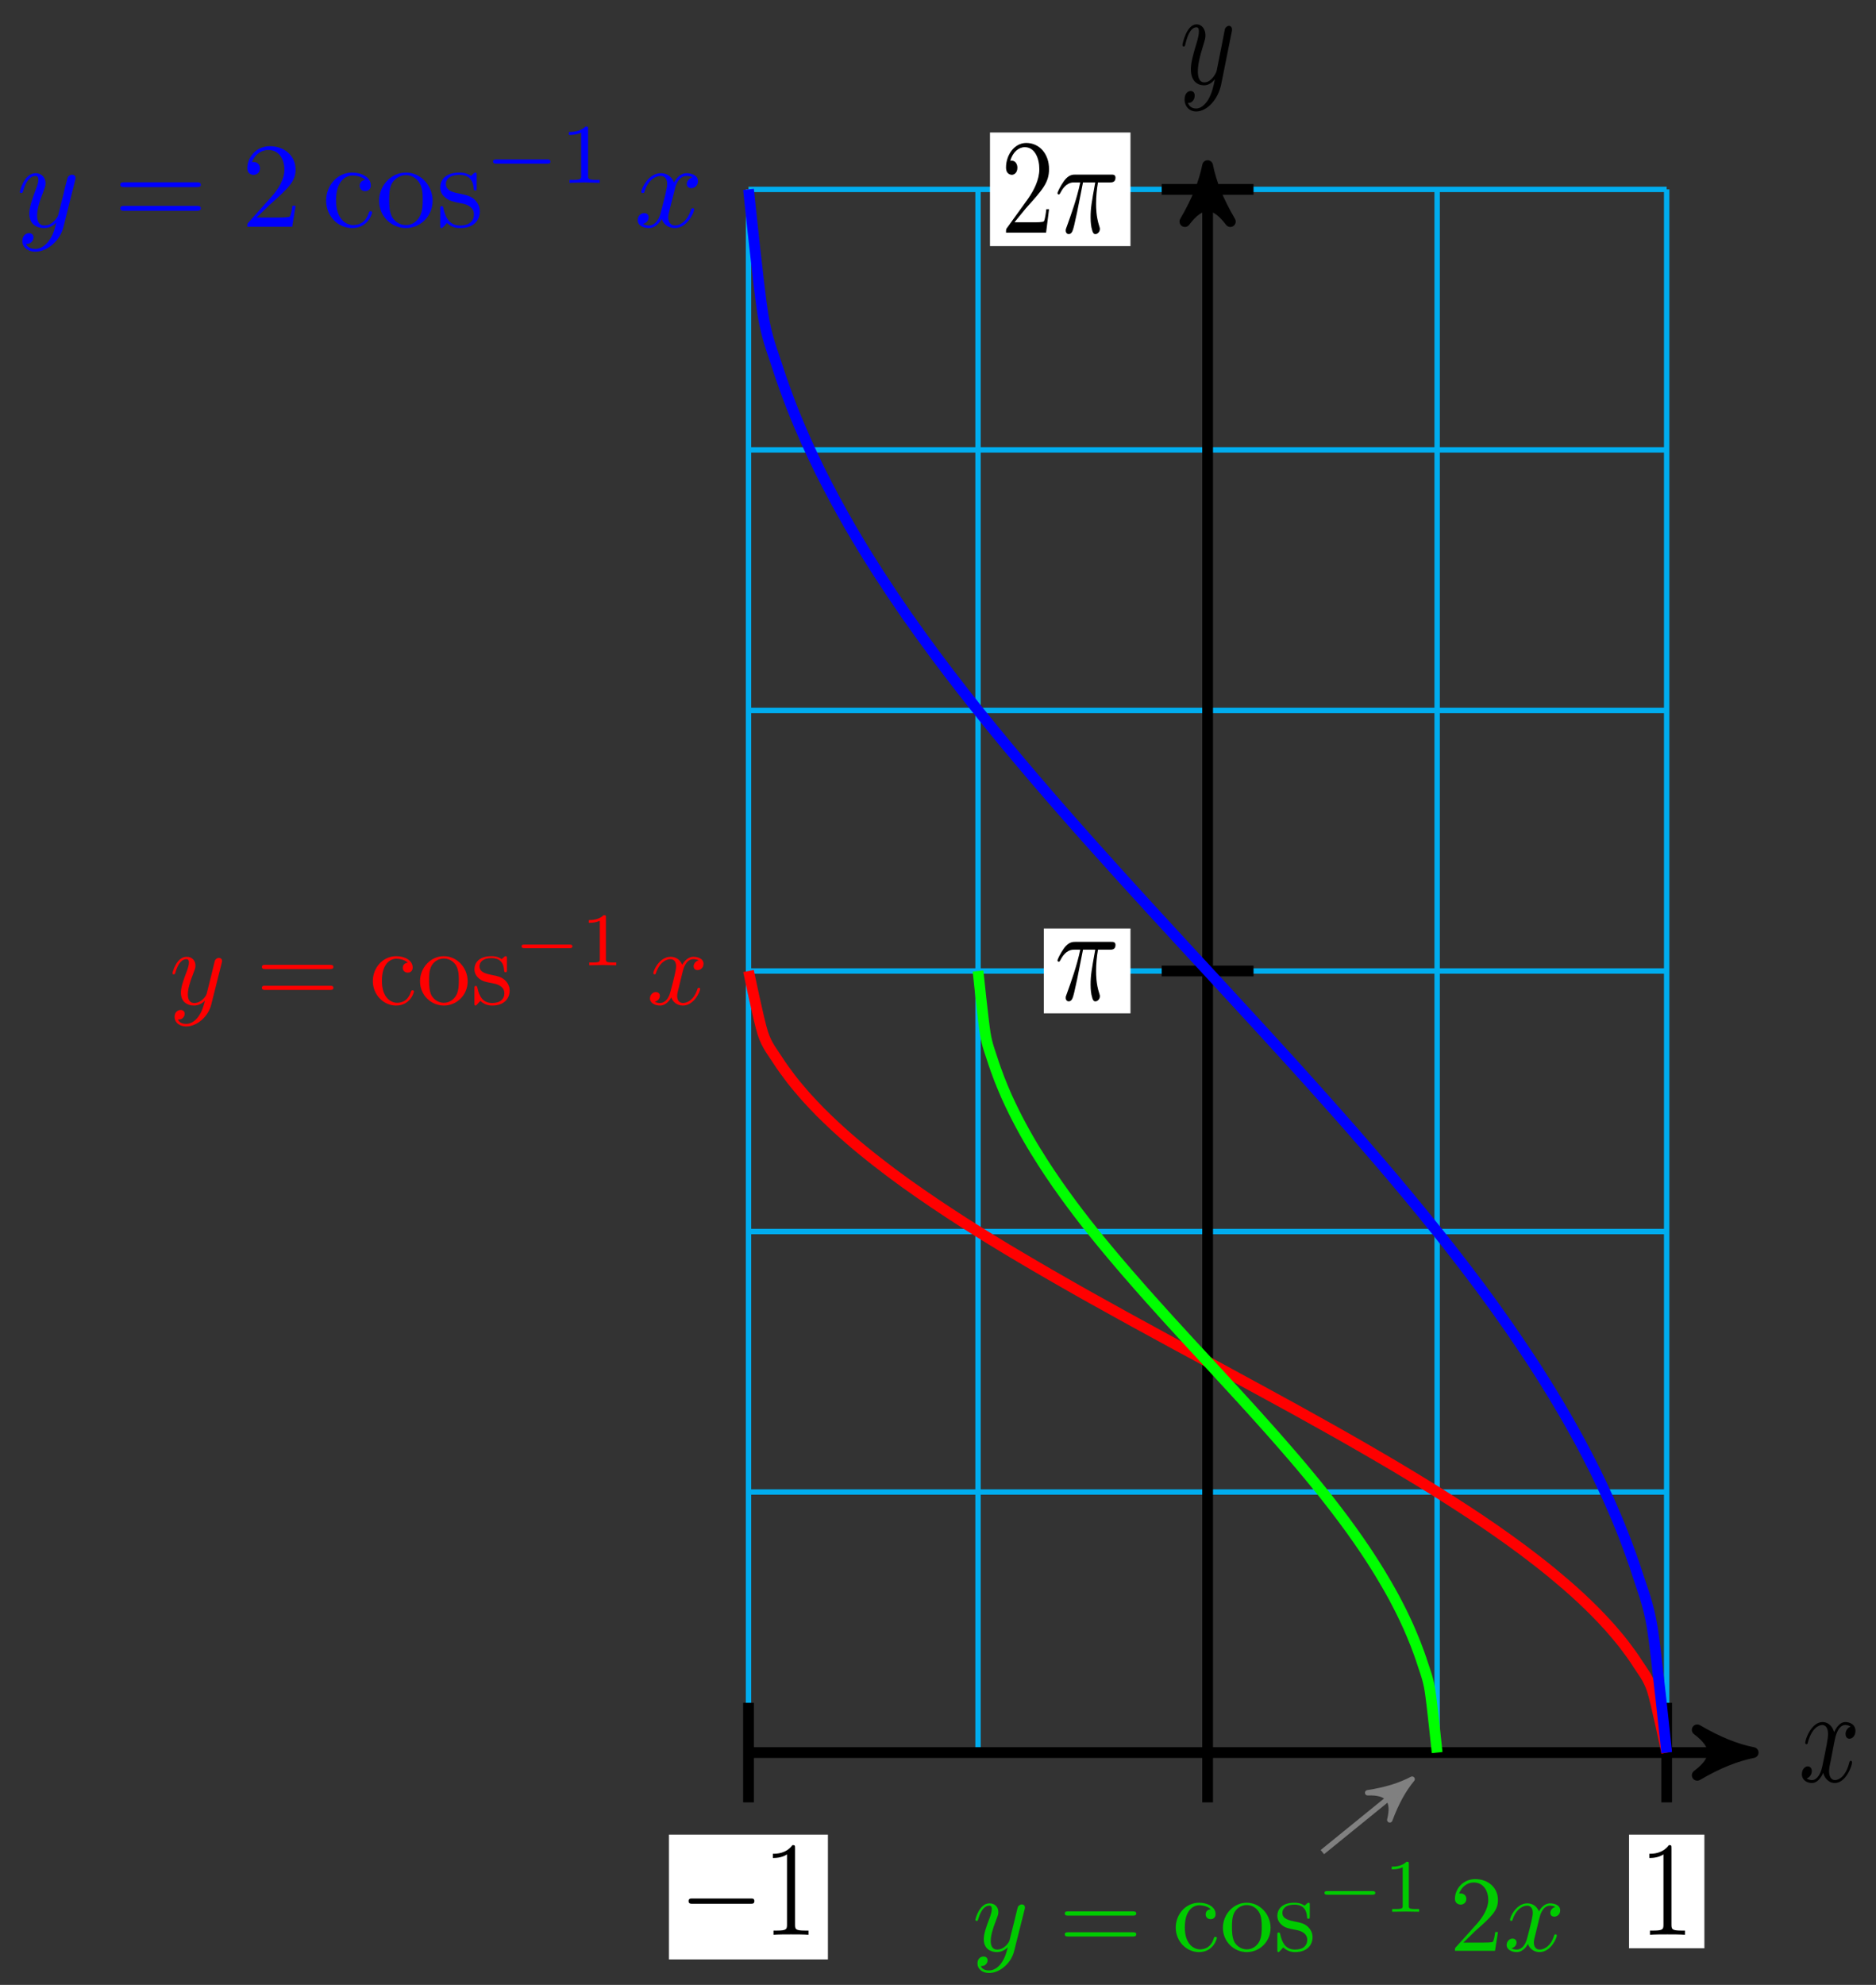 <?xml version="1.0" encoding="UTF-8"?>
<svg xmlns="http://www.w3.org/2000/svg" xmlns:xlink="http://www.w3.org/1999/xlink" width="139pt" height="147pt" viewBox="0 0 139 147" version="1.1">
<rect x="0" y="0" width="139" height="147" fill="#333333" stroke="none"/>
<defs>
<g>
<symbol overflow="visible" id="glyph0-0">
<path style="stroke:none;" d=""/>
</symbol>
<symbol overflow="visible" id="glyph0-1">
<path style="stroke:none;" d="M 3.875 -3.797 C 3.906 -3.938 3.906 -3.953 3.906 -4.031 C 3.906 -4.203 3.797 -4.297 3.672 -4.297 C 3.594 -4.297 3.469 -4.234 3.391 -4.094 C 3.375 -4.031 3.312 -3.734 3.281 -3.547 C 3.234 -3.297 3.172 -3.016 3.125 -2.75 L 2.766 -0.953 C 2.734 -0.812 2.391 -0.109 1.859 -0.109 C 1.453 -0.109 1.375 -0.547 1.375 -0.922 C 1.375 -1.375 1.5 -2 1.781 -2.875 C 1.906 -3.281 1.938 -3.391 1.938 -3.594 C 1.938 -4.031 1.688 -4.406 1.281 -4.406 C 0.531 -4.406 0.234 -2.953 0.234 -2.875 C 0.234 -2.766 0.312 -2.766 0.328 -2.766 C 0.406 -2.766 0.422 -2.797 0.453 -2.953 C 0.672 -3.891 0.984 -4.188 1.266 -4.188 C 1.328 -4.188 1.453 -4.188 1.453 -3.875 C 1.453 -3.625 1.375 -3.359 1.328 -3.172 C 1 -2.109 0.859 -1.547 0.859 -1.078 C 0.859 -0.188 1.359 0.109 1.828 0.109 C 2.141 0.109 2.422 -0.062 2.641 -0.344 C 2.531 0.172 2.438 0.672 2.125 1.203 C 1.906 1.531 1.609 1.828 1.25 1.828 C 1.125 1.828 0.766 1.797 0.641 1.406 C 0.766 1.406 0.875 1.406 0.984 1.281 C 1.062 1.203 1.141 1.062 1.141 0.875 C 1.141 0.562 0.922 0.531 0.844 0.531 C 0.656 0.531 0.391 0.688 0.391 1.172 C 0.391 1.672 0.75 2.047 1.25 2.047 C 2.062 2.047 2.891 1.141 3.109 0.016 Z M 3.875 -3.797 "/>
</symbol>
<symbol overflow="visible" id="glyph0-2">
<path style="stroke:none;" d="M 2.656 -3.016 C 2.703 -3.266 2.891 -4.188 3.453 -4.188 C 3.484 -4.188 3.688 -4.188 3.844 -4.062 C 3.625 -4 3.469 -3.766 3.469 -3.516 C 3.469 -3.359 3.547 -3.172 3.766 -3.172 C 3.938 -3.172 4.203 -3.344 4.203 -3.75 C 4.203 -4.266 3.734 -4.406 3.453 -4.406 C 3 -4.406 2.719 -3.875 2.625 -3.656 C 2.422 -4.312 1.984 -4.406 1.766 -4.406 C 0.938 -4.406 0.484 -3.125 0.484 -2.875 C 0.484 -2.766 0.562 -2.766 0.578 -2.766 C 0.641 -2.766 0.656 -2.797 0.672 -2.875 C 0.953 -3.938 1.469 -4.188 1.75 -4.188 C 1.891 -4.188 2.172 -4.094 2.172 -3.516 C 2.172 -3.203 2.047 -2.547 1.75 -1.141 C 1.625 -0.531 1.344 -0.109 0.984 -0.109 C 0.938 -0.109 0.75 -0.109 0.594 -0.234 C 0.781 -0.297 0.969 -0.5 0.969 -0.781 C 0.969 -1.047 0.781 -1.125 0.672 -1.125 C 0.438 -1.125 0.234 -0.875 0.234 -0.547 C 0.234 -0.094 0.625 0.109 0.984 0.109 C 1.5 0.109 1.797 -0.594 1.812 -0.641 C 1.906 -0.281 2.203 0.109 2.672 0.109 C 3.5 0.109 3.953 -1.172 3.953 -1.422 C 3.953 -1.531 3.875 -1.531 3.859 -1.531 C 3.781 -1.531 3.766 -1.484 3.75 -1.422 C 3.484 -0.344 2.953 -0.109 2.688 -0.109 C 2.375 -0.109 2.25 -0.422 2.25 -0.766 C 2.25 -0.984 2.297 -1.203 2.391 -1.641 Z M 2.656 -3.016 "/>
</symbol>
<symbol overflow="visible" id="glyph0-3">
<path style="stroke:none;" d="M 2.109 -3.719 L 3.016 -3.719 C 2.75 -2.25 2.672 -1.812 2.672 -1.141 C 2.672 -1 2.672 -0.734 2.734 -0.391 C 2.828 0.047 2.906 0.109 3.031 0.109 C 3.188 0.109 3.359 -0.062 3.359 -0.266 C 3.359 -0.328 3.359 -0.344 3.312 -0.484 C 3.078 -1.203 3.078 -1.859 3.078 -2.141 C 3.078 -2.656 3.125 -3.203 3.219 -3.719 L 4.125 -3.719 C 4.234 -3.719 4.516 -3.719 4.516 -4.062 C 4.516 -4.297 4.344 -4.297 4.203 -4.297 L 1.531 -4.297 C 1.359 -4.297 1.047 -4.297 0.703 -3.828 C 0.422 -3.438 0.219 -2.984 0.219 -2.938 C 0.219 -2.922 0.219 -2.828 0.312 -2.828 C 0.375 -2.828 0.391 -2.875 0.438 -2.953 C 0.828 -3.719 1.297 -3.719 1.453 -3.719 L 1.906 -3.719 C 1.656 -2.516 1.219 -1.312 0.891 -0.406 C 0.828 -0.25 0.828 -0.234 0.828 -0.156 C 0.828 0.031 0.953 0.109 1.047 0.109 C 1.297 0.109 1.359 -0.172 1.453 -0.531 C 1.562 -1 1.562 -1.016 1.672 -1.516 Z M 2.109 -3.719 "/>
</symbol>
<symbol overflow="visible" id="glyph1-0">
<path style="stroke:none;" d=""/>
</symbol>
<symbol overflow="visible" id="glyph1-1">
<path style="stroke:none;" d="M 5.25 -2.297 C 5.391 -2.297 5.531 -2.297 5.531 -2.5 C 5.531 -2.688 5.391 -2.688 5.25 -2.688 L 0.938 -2.688 C 0.812 -2.688 0.656 -2.688 0.656 -2.5 C 0.656 -2.297 0.812 -2.297 0.938 -2.297 Z M 5.25 -2.297 "/>
</symbol>
<symbol overflow="visible" id="glyph2-0">
<path style="stroke:none;" d=""/>
</symbol>
<symbol overflow="visible" id="glyph2-1">
<path style="stroke:none;" d="M 2.344 -6.375 C 2.344 -6.625 2.344 -6.641 2.156 -6.641 C 1.672 -6 0.969 -6 0.703 -6 L 0.703 -5.688 C 0.875 -5.688 1.344 -5.688 1.75 -5.953 L 1.75 -0.781 C 1.75 -0.422 1.734 -0.312 1.016 -0.312 L 0.75 -0.312 L 0.75 0 C 1.031 -0.031 1.734 -0.031 2.047 -0.031 C 2.359 -0.031 3.062 -0.031 3.344 0 L 3.344 -0.312 L 3.078 -0.312 C 2.359 -0.312 2.344 -0.422 2.344 -0.781 Z M 2.344 -6.375 "/>
</symbol>
<symbol overflow="visible" id="glyph2-2">
<path style="stroke:none;" d="M 1.016 -0.766 L 1.859 -1.797 C 3.094 -3.172 3.578 -3.703 3.578 -4.703 C 3.578 -5.844 2.859 -6.641 1.891 -6.641 C 0.984 -6.641 0.391 -5.719 0.391 -4.828 C 0.391 -4.281 0.797 -4.281 0.828 -4.281 C 0.953 -4.281 1.234 -4.391 1.234 -4.812 C 1.234 -5.062 1.094 -5.328 0.812 -5.328 C 0.75 -5.328 0.734 -5.328 0.703 -5.312 C 0.891 -5.969 1.328 -6.328 1.781 -6.328 C 2.516 -6.328 2.859 -5.516 2.859 -4.703 C 2.859 -3.906 2.453 -3.125 2.016 -2.5 L 0.484 -0.375 C 0.391 -0.266 0.391 -0.234 0.391 0 L 3.359 0 L 3.578 -1.734 L 3.375 -1.734 C 3.344 -1.438 3.281 -1 3.203 -0.844 C 3.141 -0.766 2.625 -0.766 2.453 -0.766 Z M 1.016 -0.766 "/>
</symbol>
<symbol overflow="visible" id="glyph3-0">
<path style="stroke:none;" d=""/>
</symbol>
<symbol overflow="visible" id="glyph3-1">
<path style="stroke:none;" d="M 3.875 -3.031 C 3.906 -3.141 3.906 -3.156 3.906 -3.219 C 3.906 -3.359 3.797 -3.438 3.672 -3.438 C 3.594 -3.438 3.469 -3.391 3.391 -3.266 C 3.375 -3.234 3.312 -2.984 3.281 -2.844 C 3.234 -2.625 3.172 -2.422 3.125 -2.203 L 2.766 -0.766 C 2.734 -0.641 2.391 -0.094 1.859 -0.094 C 1.453 -0.094 1.375 -0.438 1.375 -0.734 C 1.375 -1.094 1.5 -1.594 1.781 -2.297 C 1.906 -2.625 1.938 -2.703 1.938 -2.875 C 1.938 -3.234 1.688 -3.516 1.281 -3.516 C 0.531 -3.516 0.234 -2.359 0.234 -2.297 C 0.234 -2.219 0.312 -2.219 0.328 -2.219 C 0.406 -2.219 0.422 -2.234 0.453 -2.359 C 0.672 -3.109 0.984 -3.344 1.266 -3.344 C 1.328 -3.344 1.453 -3.344 1.453 -3.094 C 1.453 -2.891 1.375 -2.688 1.328 -2.531 C 1 -1.688 0.859 -1.234 0.859 -0.859 C 0.859 -0.156 1.359 0.094 1.828 0.094 C 2.141 0.094 2.422 -0.047 2.641 -0.266 C 2.531 0.141 2.438 0.531 2.125 0.953 C 1.906 1.234 1.609 1.453 1.25 1.453 C 1.125 1.453 0.766 1.438 0.641 1.125 C 0.766 1.125 0.875 1.125 0.984 1.031 C 1.062 0.953 1.141 0.859 1.141 0.703 C 1.141 0.453 0.922 0.422 0.844 0.422 C 0.656 0.422 0.391 0.547 0.391 0.938 C 0.391 1.344 0.75 1.641 1.25 1.641 C 2.062 1.641 2.891 0.906 3.109 0.016 Z M 3.875 -3.031 "/>
</symbol>
<symbol overflow="visible" id="glyph3-2">
<path style="stroke:none;" d="M 2.656 -2.406 C 2.703 -2.609 2.891 -3.344 3.453 -3.344 C 3.484 -3.344 3.688 -3.344 3.844 -3.25 C 3.625 -3.203 3.469 -3 3.469 -2.812 C 3.469 -2.688 3.547 -2.531 3.766 -2.531 C 3.938 -2.531 4.203 -2.672 4.203 -3 C 4.203 -3.406 3.734 -3.516 3.453 -3.516 C 3 -3.516 2.719 -3.094 2.625 -2.922 C 2.422 -3.438 1.984 -3.516 1.766 -3.516 C 0.938 -3.516 0.484 -2.5 0.484 -2.297 C 0.484 -2.219 0.562 -2.219 0.578 -2.219 C 0.641 -2.219 0.656 -2.234 0.672 -2.297 C 0.953 -3.141 1.469 -3.344 1.75 -3.344 C 1.891 -3.344 2.172 -3.281 2.172 -2.812 C 2.172 -2.562 2.047 -2.031 1.75 -0.922 C 1.625 -0.422 1.344 -0.094 0.984 -0.094 C 0.938 -0.094 0.75 -0.094 0.594 -0.188 C 0.781 -0.234 0.969 -0.391 0.969 -0.625 C 0.969 -0.844 0.781 -0.906 0.672 -0.906 C 0.438 -0.906 0.234 -0.688 0.234 -0.438 C 0.234 -0.078 0.625 0.094 0.984 0.094 C 1.5 0.094 1.797 -0.469 1.812 -0.516 C 1.906 -0.219 2.203 0.094 2.672 0.094 C 3.5 0.094 3.953 -0.938 3.953 -1.141 C 3.953 -1.219 3.875 -1.219 3.859 -1.219 C 3.781 -1.219 3.766 -1.188 3.75 -1.125 C 3.484 -0.281 2.953 -0.094 2.688 -0.094 C 2.375 -0.094 2.25 -0.344 2.25 -0.609 C 2.25 -0.781 2.297 -0.969 2.391 -1.312 Z M 2.656 -2.406 "/>
</symbol>
<symbol overflow="visible" id="glyph4-0">
<path style="stroke:none;" d=""/>
</symbol>
<symbol overflow="visible" id="glyph4-1">
<path style="stroke:none;" d="M 5.469 -2.609 C 5.594 -2.609 5.75 -2.609 5.75 -2.766 C 5.75 -2.922 5.594 -2.922 5.484 -2.922 L 0.703 -2.922 C 0.594 -2.922 0.453 -2.922 0.453 -2.766 C 0.453 -2.609 0.594 -2.609 0.719 -2.609 Z M 5.484 -1.062 C 5.594 -1.062 5.75 -1.062 5.75 -1.219 C 5.75 -1.375 5.594 -1.375 5.469 -1.375 L 0.719 -1.375 C 0.594 -1.375 0.453 -1.375 0.453 -1.219 C 0.453 -1.062 0.594 -1.062 0.703 -1.062 Z M 5.484 -1.062 "/>
</symbol>
<symbol overflow="visible" id="glyph4-2">
<path style="stroke:none;" d="M 0.938 -1.734 C 0.938 -3.031 1.578 -3.375 2.016 -3.375 C 2.078 -3.375 2.578 -3.359 2.859 -3.078 C 2.531 -3.047 2.484 -2.812 2.484 -2.703 C 2.484 -2.5 2.625 -2.344 2.859 -2.344 C 3.062 -2.344 3.219 -2.484 3.219 -2.719 C 3.219 -3.266 2.609 -3.562 2 -3.562 C 1 -3.562 0.266 -2.703 0.266 -1.719 C 0.266 -0.703 1.062 0.094 1.984 0.094 C 3.047 0.094 3.312 -0.875 3.312 -0.953 C 3.312 -1.031 3.234 -1.031 3.203 -1.031 C 3.125 -1.031 3.109 -1 3.094 -0.953 C 2.875 -0.203 2.344 -0.109 2.062 -0.109 C 1.641 -0.109 0.938 -0.453 0.938 -1.734 Z M 0.938 -1.734 "/>
</symbol>
<symbol overflow="visible" id="glyph4-3">
<path style="stroke:none;" d="M 3.75 -1.703 C 3.75 -2.719 2.953 -3.562 1.984 -3.562 C 1 -3.562 0.219 -2.703 0.219 -1.703 C 0.219 -0.672 1.047 0.094 1.984 0.094 C 2.953 0.094 3.75 -0.688 3.75 -1.703 Z M 1.984 -0.109 C 1.656 -0.109 1.297 -0.281 1.078 -0.641 C 0.891 -1 0.891 -1.484 0.891 -1.766 C 0.891 -2.078 0.891 -2.516 1.078 -2.859 C 1.297 -3.234 1.672 -3.391 1.984 -3.391 C 2.328 -3.391 2.672 -3.219 2.891 -2.875 C 3.094 -2.531 3.094 -2.078 3.094 -1.766 C 3.094 -1.484 3.094 -1.047 2.922 -0.703 C 2.734 -0.344 2.391 -0.109 1.984 -0.109 Z M 1.984 -0.109 "/>
</symbol>
<symbol overflow="visible" id="glyph4-4">
<path style="stroke:none;" d="M 1.656 -1.547 C 1.828 -1.516 2.484 -1.391 2.484 -0.812 C 2.484 -0.406 2.203 -0.094 1.578 -0.094 C 0.922 -0.094 0.625 -0.547 0.484 -1.219 C 0.453 -1.328 0.453 -1.359 0.359 -1.359 C 0.266 -1.359 0.266 -1.297 0.266 -1.156 L 0.266 -0.109 C 0.266 0.031 0.266 0.094 0.344 0.094 C 0.391 0.094 0.391 0.078 0.547 -0.078 C 0.562 -0.094 0.562 -0.109 0.703 -0.25 C 1.062 0.078 1.422 0.094 1.578 0.094 C 2.5 0.094 2.875 -0.453 2.875 -1.016 C 2.875 -1.438 2.625 -1.688 2.531 -1.781 C 2.266 -2.031 1.953 -2.094 1.625 -2.156 C 1.172 -2.25 0.641 -2.344 0.641 -2.812 C 0.641 -3.094 0.859 -3.422 1.531 -3.422 C 2.422 -3.422 2.453 -2.703 2.469 -2.453 C 2.484 -2.375 2.547 -2.375 2.562 -2.375 C 2.672 -2.375 2.672 -2.422 2.672 -2.578 L 2.672 -3.375 C 2.672 -3.516 2.672 -3.562 2.578 -3.562 C 2.547 -3.562 2.531 -3.562 2.422 -3.469 C 2.406 -3.438 2.312 -3.375 2.281 -3.344 C 1.984 -3.562 1.656 -3.562 1.531 -3.562 C 0.562 -3.562 0.266 -3.031 0.266 -2.594 C 0.266 -2.312 0.391 -2.094 0.609 -1.906 C 0.859 -1.703 1.078 -1.656 1.656 -1.547 Z M 1.656 -1.547 "/>
</symbol>
<symbol overflow="visible" id="glyph4-5">
<path style="stroke:none;" d="M 1.016 -0.609 L 1.859 -1.438 C 3.094 -2.531 3.578 -2.969 3.578 -3.766 C 3.578 -4.672 2.859 -5.312 1.891 -5.312 C 0.984 -5.312 0.391 -4.578 0.391 -3.859 C 0.391 -3.422 0.797 -3.422 0.828 -3.422 C 0.953 -3.422 1.234 -3.516 1.234 -3.844 C 1.234 -4.047 1.094 -4.25 0.812 -4.25 C 0.75 -4.25 0.734 -4.25 0.703 -4.25 C 0.891 -4.766 1.328 -5.062 1.781 -5.062 C 2.516 -5.062 2.859 -4.422 2.859 -3.766 C 2.859 -3.125 2.453 -2.5 2.016 -2 L 0.484 -0.297 C 0.391 -0.203 0.391 -0.188 0.391 0 L 3.359 0 L 3.578 -1.391 L 3.375 -1.391 C 3.344 -1.141 3.281 -0.797 3.203 -0.672 C 3.141 -0.609 2.625 -0.609 2.453 -0.609 Z M 1.016 -0.609 "/>
</symbol>
<symbol overflow="visible" id="glyph5-0">
<path style="stroke:none;" d=""/>
</symbol>
<symbol overflow="visible" id="glyph5-1">
<path style="stroke:none;" d="M 4.156 -1.266 C 4.234 -1.266 4.375 -1.266 4.375 -1.391 C 4.375 -1.531 4.25 -1.531 4.156 -1.531 L 0.828 -1.531 C 0.734 -1.531 0.609 -1.531 0.609 -1.406 C 0.609 -1.266 0.734 -1.266 0.828 -1.266 Z M 4.156 -1.266 "/>
</symbol>
<symbol overflow="visible" id="glyph6-0">
<path style="stroke:none;" d=""/>
</symbol>
<symbol overflow="visible" id="glyph6-1">
<path style="stroke:none;" d="M 1.875 -3.547 C 1.875 -3.703 1.859 -3.703 1.703 -3.703 C 1.344 -3.359 0.844 -3.344 0.609 -3.344 L 0.609 -3.141 C 0.734 -3.141 1.109 -3.141 1.422 -3.297 L 1.422 -0.453 C 1.422 -0.266 1.422 -0.203 0.859 -0.203 L 0.641 -0.203 L 0.641 0 C 0.75 0 1.438 -0.016 1.641 -0.016 C 1.812 -0.016 2.516 0 2.641 0 L 2.641 -0.203 L 2.422 -0.203 C 1.875 -0.203 1.875 -0.266 1.875 -0.453 Z M 1.875 -3.547 "/>
</symbol>
<symbol overflow="visible" id="glyph7-0">
<path style="stroke:none;" d=""/>
</symbol>
<symbol overflow="visible" id="glyph7-1">
<path style="stroke:none;" d="M 4.359 -3.422 C 4.391 -3.547 4.391 -3.562 4.391 -3.625 C 4.391 -3.781 4.266 -3.859 4.141 -3.859 C 4.047 -3.859 3.906 -3.812 3.828 -3.672 C 3.797 -3.625 3.734 -3.359 3.688 -3.188 C 3.625 -2.953 3.562 -2.719 3.516 -2.469 L 3.109 -0.859 C 3.078 -0.719 2.688 -0.094 2.094 -0.094 C 1.641 -0.094 1.547 -0.5 1.547 -0.828 C 1.547 -1.234 1.688 -1.797 2 -2.578 C 2.141 -2.953 2.172 -3.047 2.172 -3.234 C 2.172 -3.625 1.891 -3.969 1.438 -3.969 C 0.594 -3.969 0.266 -2.656 0.266 -2.578 C 0.266 -2.5 0.344 -2.5 0.375 -2.5 C 0.453 -2.5 0.469 -2.516 0.516 -2.656 C 0.75 -3.5 1.109 -3.766 1.422 -3.766 C 1.484 -3.766 1.641 -3.766 1.641 -3.484 C 1.641 -3.25 1.547 -3.016 1.484 -2.859 C 1.125 -1.906 0.969 -1.391 0.969 -0.969 C 0.969 -0.172 1.531 0.094 2.062 0.094 C 2.406 0.094 2.719 -0.047 2.969 -0.312 C 2.859 0.156 2.75 0.594 2.391 1.078 C 2.156 1.375 1.812 1.641 1.406 1.641 C 1.281 1.641 0.875 1.609 0.719 1.266 C 0.859 1.266 0.984 1.266 1.109 1.156 C 1.188 1.078 1.281 0.953 1.281 0.797 C 1.281 0.516 1.047 0.469 0.953 0.469 C 0.75 0.469 0.453 0.625 0.453 1.062 C 0.453 1.5 0.844 1.844 1.406 1.844 C 2.328 1.844 3.25 1.016 3.5 0.016 Z M 4.359 -3.422 "/>
</symbol>
<symbol overflow="visible" id="glyph7-2">
<path style="stroke:none;" d="M 3 -2.703 C 3.047 -2.938 3.25 -3.766 3.891 -3.766 C 3.922 -3.766 4.141 -3.766 4.328 -3.656 C 4.078 -3.609 3.906 -3.375 3.906 -3.172 C 3.906 -3.016 4 -2.859 4.25 -2.859 C 4.438 -2.859 4.734 -3.016 4.734 -3.375 C 4.734 -3.844 4.203 -3.969 3.891 -3.969 C 3.375 -3.969 3.062 -3.484 2.953 -3.281 C 2.719 -3.875 2.25 -3.969 1.984 -3.969 C 1.047 -3.969 0.531 -2.812 0.531 -2.578 C 0.531 -2.5 0.625 -2.5 0.641 -2.5 C 0.719 -2.5 0.75 -2.516 0.766 -2.594 C 1.062 -3.547 1.656 -3.766 1.969 -3.766 C 2.141 -3.766 2.453 -3.688 2.453 -3.172 C 2.453 -2.891 2.297 -2.281 1.969 -1.031 C 1.828 -0.469 1.5 -0.094 1.109 -0.094 C 1.062 -0.094 0.859 -0.094 0.656 -0.219 C 0.891 -0.266 1.078 -0.453 1.078 -0.703 C 1.078 -0.938 0.891 -1.016 0.75 -1.016 C 0.484 -1.016 0.266 -0.781 0.266 -0.5 C 0.266 -0.078 0.703 0.094 1.109 0.094 C 1.688 0.094 2.016 -0.531 2.047 -0.578 C 2.156 -0.25 2.469 0.094 3.016 0.094 C 3.938 0.094 4.453 -1.062 4.453 -1.281 C 4.453 -1.375 4.375 -1.375 4.344 -1.375 C 4.266 -1.375 4.25 -1.344 4.219 -1.281 C 3.922 -0.312 3.312 -0.094 3.031 -0.094 C 2.688 -0.094 2.531 -0.391 2.531 -0.688 C 2.531 -0.891 2.594 -1.078 2.688 -1.484 Z M 3 -2.703 "/>
</symbol>
<symbol overflow="visible" id="glyph8-0">
<path style="stroke:none;" d=""/>
</symbol>
<symbol overflow="visible" id="glyph8-1">
<path style="stroke:none;" d="M 6.156 -2.938 C 6.297 -2.938 6.469 -2.938 6.469 -3.109 C 6.469 -3.297 6.297 -3.297 6.172 -3.297 L 0.797 -3.297 C 0.672 -3.297 0.5 -3.297 0.5 -3.109 C 0.5 -2.938 0.672 -2.938 0.812 -2.938 Z M 6.172 -1.188 C 6.297 -1.188 6.469 -1.188 6.469 -1.375 C 6.469 -1.547 6.297 -1.547 6.156 -1.547 L 0.812 -1.547 C 0.672 -1.547 0.5 -1.547 0.5 -1.375 C 0.5 -1.188 0.672 -1.188 0.797 -1.188 Z M 6.172 -1.188 "/>
</symbol>
<symbol overflow="visible" id="glyph8-2">
<path style="stroke:none;" d="M 1.141 -0.688 L 2.094 -1.609 C 3.484 -2.859 4.031 -3.344 4.031 -4.234 C 4.031 -5.25 3.219 -5.969 2.125 -5.969 C 1.109 -5.969 0.453 -5.141 0.453 -4.344 C 0.453 -3.844 0.891 -3.844 0.922 -3.844 C 1.078 -3.844 1.391 -3.953 1.391 -4.328 C 1.391 -4.562 1.234 -4.797 0.922 -4.797 C 0.844 -4.797 0.828 -4.797 0.797 -4.781 C 1 -5.359 1.484 -5.688 2.016 -5.688 C 2.828 -5.688 3.203 -4.969 3.203 -4.234 C 3.203 -3.516 2.766 -2.812 2.266 -2.25 L 0.547 -0.328 C 0.453 -0.234 0.453 -0.219 0.453 0 L 3.781 0 L 4.031 -1.562 L 3.797 -1.562 C 3.766 -1.297 3.688 -0.891 3.609 -0.766 C 3.547 -0.688 2.953 -0.688 2.75 -0.688 Z M 1.141 -0.688 "/>
</symbol>
<symbol overflow="visible" id="glyph8-3">
<path style="stroke:none;" d="M 1.047 -1.953 C 1.047 -3.422 1.781 -3.797 2.266 -3.797 C 2.344 -3.797 2.906 -3.781 3.219 -3.469 C 2.859 -3.438 2.797 -3.172 2.797 -3.047 C 2.797 -2.812 2.953 -2.641 3.203 -2.641 C 3.438 -2.641 3.625 -2.797 3.625 -3.062 C 3.625 -3.672 2.938 -4.016 2.25 -4.016 C 1.125 -4.016 0.312 -3.047 0.312 -1.938 C 0.312 -0.797 1.188 0.094 2.234 0.094 C 3.438 0.094 3.719 -0.984 3.719 -1.062 C 3.719 -1.156 3.625 -1.156 3.609 -1.156 C 3.531 -1.156 3.5 -1.125 3.484 -1.062 C 3.234 -0.234 2.641 -0.125 2.312 -0.125 C 1.844 -0.125 1.047 -0.516 1.047 -1.953 Z M 1.047 -1.953 "/>
</symbol>
<symbol overflow="visible" id="glyph8-4">
<path style="stroke:none;" d="M 4.219 -1.922 C 4.219 -3.062 3.328 -4.016 2.25 -4.016 C 1.125 -4.016 0.25 -3.047 0.25 -1.922 C 0.25 -0.766 1.188 0.094 2.234 0.094 C 3.312 0.094 4.219 -0.781 4.219 -1.922 Z M 2.25 -0.125 C 1.859 -0.125 1.469 -0.312 1.219 -0.719 C 1 -1.125 1 -1.672 1 -1.984 C 1 -2.344 1 -2.828 1.203 -3.219 C 1.453 -3.625 1.875 -3.828 2.234 -3.828 C 2.625 -3.828 3.016 -3.625 3.25 -3.234 C 3.484 -2.859 3.484 -2.328 3.484 -1.984 C 3.484 -1.672 3.484 -1.188 3.281 -0.797 C 3.078 -0.391 2.688 -0.125 2.25 -0.125 Z M 2.25 -0.125 "/>
</symbol>
<symbol overflow="visible" id="glyph8-5">
<path style="stroke:none;" d="M 1.859 -1.734 C 2.062 -1.703 2.797 -1.562 2.797 -0.922 C 2.797 -0.453 2.484 -0.094 1.781 -0.094 C 1.031 -0.094 0.703 -0.609 0.531 -1.375 C 0.516 -1.484 0.5 -1.531 0.406 -1.531 C 0.297 -1.531 0.297 -1.469 0.297 -1.297 L 0.297 -0.109 C 0.297 0.031 0.297 0.094 0.391 0.094 C 0.438 0.094 0.453 0.094 0.625 -0.078 C 0.641 -0.094 0.641 -0.109 0.797 -0.281 C 1.188 0.094 1.594 0.094 1.781 0.094 C 2.812 0.094 3.234 -0.5 3.234 -1.141 C 3.234 -1.625 2.953 -1.891 2.859 -2 C 2.562 -2.281 2.203 -2.359 1.828 -2.438 C 1.328 -2.531 0.719 -2.641 0.719 -3.172 C 0.719 -3.484 0.953 -3.844 1.734 -3.844 C 2.719 -3.844 2.766 -3.047 2.781 -2.766 C 2.797 -2.688 2.875 -2.688 2.891 -2.688 C 3 -2.688 3 -2.719 3 -2.891 L 3 -3.797 C 3 -3.953 3 -4.016 2.906 -4.016 C 2.859 -4.016 2.844 -4.016 2.719 -3.906 C 2.703 -3.875 2.609 -3.797 2.578 -3.766 C 2.234 -4.016 1.859 -4.016 1.734 -4.016 C 0.641 -4.016 0.297 -3.422 0.297 -2.922 C 0.297 -2.594 0.438 -2.344 0.688 -2.156 C 0.969 -1.922 1.219 -1.859 1.859 -1.734 Z M 1.859 -1.734 "/>
</symbol>
<symbol overflow="visible" id="glyph9-0">
<path style="stroke:none;" d=""/>
</symbol>
<symbol overflow="visible" id="glyph9-1">
<path style="stroke:none;" d="M 4.672 -1.422 C 4.781 -1.422 4.922 -1.422 4.922 -1.562 C 4.922 -1.734 4.781 -1.734 4.672 -1.734 L 0.922 -1.734 C 0.828 -1.734 0.672 -1.734 0.672 -1.578 C 0.672 -1.422 0.828 -1.422 0.922 -1.422 Z M 4.672 -1.422 "/>
</symbol>
<symbol overflow="visible" id="glyph10-0">
<path style="stroke:none;" d=""/>
</symbol>
<symbol overflow="visible" id="glyph10-1">
<path style="stroke:none;" d="M 2.109 -4 C 2.109 -4.172 2.094 -4.172 1.922 -4.172 C 1.516 -3.781 0.938 -3.766 0.688 -3.766 L 0.688 -3.547 C 0.828 -3.547 1.25 -3.547 1.594 -3.719 L 1.594 -0.516 C 1.594 -0.312 1.594 -0.219 0.969 -0.219 L 0.734 -0.219 L 0.734 0 C 0.844 0 1.609 -0.031 1.844 -0.031 C 2.047 -0.031 2.828 0 2.969 0 L 2.969 -0.219 L 2.734 -0.219 C 2.109 -0.219 2.109 -0.312 2.109 -0.516 Z M 2.109 -4 "/>
</symbol>
</g>
</defs>
<g id="surface1">
<path style="fill:none;stroke-width:0.399;stroke-linecap:butt;stroke-linejoin:miter;stroke:rgb(0%,67.839%,93.729%);stroke-opacity:1;stroke-miterlimit:10;" d="M -34.015 0.001 L 34.014 0.001 M -34.015 19.297 L 34.014 19.297 M -34.015 38.589 L 34.014 38.589 M -34.015 57.884 L 34.014 57.884 M -34.015 77.18 L 34.014 77.18 M -34.015 96.476 L 34.014 96.476 M -34.015 115.768 L 34.014 115.768 M -34.015 0.001 L -34.015 115.768 M -17.009 0.001 L -17.009 115.768 M 0.002 0.001 L 0.002 115.768 M 17.008 0.001 L 17.008 115.768 M 34.014 0.001 L 34.014 115.768 " transform="matrix(1,0,0,-1,89.475,129.794)"/>
<path style="fill:none;stroke-width:0.797;stroke-linecap:butt;stroke-linejoin:miter;stroke:rgb(0%,0%,0%);stroke-opacity:1;stroke-miterlimit:10;" d="M 0.002 -3.686 L 0.002 116.486 " transform="matrix(1,0,0,-1,89.475,129.794)"/>
<path style="fill-rule:nonzero;fill:rgb(0%,0%,0%);fill-opacity:1;stroke-width:0.797;stroke-linecap:butt;stroke-linejoin:round;stroke:rgb(0%,0%,0%);stroke-opacity:1;stroke-miterlimit:10;" d="M 1.034 -0.002 C -0.258 0.26 -1.555 0.776 -3.11 1.682 C -1.555 0.518 -1.555 -0.517 -3.11 -1.685 C -1.555 -0.779 -0.258 -0.259 1.034 -0.002 Z M 1.034 -0.002 " transform="matrix(0,-1,-1,0,89.475,13.3)"/>
<g style="fill:rgb(0%,0%,0%);fill-opacity:1;">
  <use xlink:href="#glyph0-1" x="87.378" y="6.209"/>
</g>
<path style="fill:none;stroke-width:0.797;stroke-linecap:butt;stroke-linejoin:miter;stroke:rgb(0%,0%,0%);stroke-opacity:1;stroke-miterlimit:10;" d="M -34.015 0.001 L 39.385 0.001 " transform="matrix(1,0,0,-1,89.475,129.794)"/>
<path style="fill-rule:nonzero;fill:rgb(0%,0%,0%);fill-opacity:1;stroke-width:0.797;stroke-linecap:butt;stroke-linejoin:round;stroke:rgb(0%,0%,0%);stroke-opacity:1;stroke-miterlimit:10;" d="M 1.035 0.001 C -0.258 0.259 -1.554 0.778 -3.109 1.685 C -1.554 0.517 -1.554 -0.518 -3.109 -1.682 C -1.554 -0.776 -0.258 -0.261 1.035 0.001 Z M 1.035 0.001 " transform="matrix(1,0,0,-1,128.863,129.794)"/>
<g style="fill:rgb(0%,0%,0%);fill-opacity:1;">
  <use xlink:href="#glyph0-2" x="133.274" y="131.939"/>
</g>
<path style="fill:none;stroke-width:0.797;stroke-linecap:butt;stroke-linejoin:miter;stroke:rgb(0%,0%,0%);stroke-opacity:1;stroke-miterlimit:10;" d="M -34.015 3.684 L -34.015 -3.686 " transform="matrix(1,0,0,-1,89.475,129.794)"/>
<path style=" stroke:none;fill-rule:nonzero;fill:rgb(100%,100%,100%);fill-opacity:1;" d="M 61.344 135.871 L 49.566 135.871 L 49.566 145.113 L 61.344 145.113 Z M 61.344 135.871 "/>
<g style="fill:rgb(0%,0%,0%);fill-opacity:1;">
  <use xlink:href="#glyph1-1" x="50.363" y="143.288"/>
</g>
<g style="fill:rgb(0%,0%,0%);fill-opacity:1;">
  <use xlink:href="#glyph2-1" x="56.562" y="143.288"/>
</g>
<path style="fill:none;stroke-width:0.797;stroke-linecap:butt;stroke-linejoin:miter;stroke:rgb(0%,0%,0%);stroke-opacity:1;stroke-miterlimit:10;" d="M 34.014 3.684 L 34.014 -3.686 " transform="matrix(1,0,0,-1,89.475,129.794)"/>
<path style=" stroke:none;fill-rule:nonzero;fill:rgb(100%,100%,100%);fill-opacity:1;" d="M 126.285 135.871 L 120.703 135.871 L 120.703 144.285 L 126.285 144.285 Z M 126.285 135.871 "/>
<g style="fill:rgb(0%,0%,0%);fill-opacity:1;">
  <use xlink:href="#glyph2-1" x="121.502" y="143.288"/>
</g>
<path style="fill:none;stroke-width:0.797;stroke-linecap:butt;stroke-linejoin:miter;stroke:rgb(0%,0%,0%);stroke-opacity:1;stroke-miterlimit:10;" d="M 3.404 57.884 L -3.4 57.884 " transform="matrix(1,0,0,-1,89.475,129.794)"/>
<path style=" stroke:none;fill-rule:nonzero;fill:rgb(100%,100%,100%);fill-opacity:1;" d="M 83.762 68.766 L 77.34 68.766 L 77.34 75.047 L 83.762 75.047 Z M 83.762 68.766 "/>
<g style="fill:rgb(0%,0%,0%);fill-opacity:1;">
  <use xlink:href="#glyph0-3" x="78.135" y="74.051"/>
</g>
<path style="fill:none;stroke-width:0.797;stroke-linecap:butt;stroke-linejoin:miter;stroke:rgb(0%,0%,0%);stroke-opacity:1;stroke-miterlimit:10;" d="M 3.404 115.768 L -3.4 115.768 " transform="matrix(1,0,0,-1,89.475,129.794)"/>
<path style=" stroke:none;fill-rule:nonzero;fill:rgb(100%,100%,100%);fill-opacity:1;" d="M 83.762 9.812 L 73.352 9.812 L 73.352 18.227 L 83.762 18.227 Z M 83.762 9.812 "/>
<g style="fill:rgb(0%,0%,0%);fill-opacity:1;">
  <use xlink:href="#glyph2-2" x="74.149" y="17.228"/>
</g>
<g style="fill:rgb(0%,0%,0%);fill-opacity:1;">
  <use xlink:href="#glyph0-3" x="78.135" y="17.228"/>
</g>
<path style="fill:none;stroke-width:0.797;stroke-linecap:butt;stroke-linejoin:miter;stroke:rgb(100%,0%,0%);stroke-opacity:1;stroke-miterlimit:10;" d="M 34.014 0.001 C 34.014 0.001 33.249 3.708 32.952 4.618 C 32.659 5.528 32.186 6.075 31.889 6.548 C 31.596 7.024 31.124 7.657 30.827 8.044 C 30.534 8.426 30.057 8.977 29.765 9.313 C 29.468 9.645 28.995 10.141 28.702 10.438 C 28.405 10.739 27.933 11.192 27.64 11.465 C 27.343 11.743 26.87 12.164 26.573 12.422 C 26.28 12.676 25.808 13.074 25.511 13.317 C 25.218 13.559 24.745 13.934 24.449 14.164 C 24.156 14.395 23.679 14.754 23.386 14.977 C 23.089 15.195 22.617 15.539 22.324 15.754 C 22.027 15.965 21.554 16.297 21.261 16.504 C 20.965 16.707 20.492 17.031 20.199 17.23 C 19.902 17.426 19.43 17.742 19.133 17.934 C 18.84 18.129 18.367 18.434 18.07 18.621 C 17.777 18.812 17.305 19.109 17.008 19.297 C 16.715 19.48 16.238 19.773 15.945 19.953 C 15.649 20.133 15.176 20.422 14.883 20.597 C 14.586 20.777 14.114 21.058 13.821 21.234 C 13.524 21.41 13.051 21.687 12.754 21.859 C 12.461 22.031 11.989 22.308 11.692 22.476 C 11.399 22.648 10.926 22.918 10.63 23.086 C 10.337 23.254 9.86 23.523 9.567 23.691 C 9.27 23.855 8.798 24.121 8.505 24.285 C 8.208 24.453 7.735 24.714 7.442 24.878 C 7.145 25.043 6.673 25.304 6.38 25.468 C 6.083 25.628 5.61 25.89 5.314 26.05 C 5.021 26.214 4.548 26.472 4.251 26.632 C 3.958 26.792 3.486 27.05 3.189 27.21 C 2.896 27.374 2.419 27.628 2.126 27.788 C 1.83 27.949 1.357 28.206 1.064 28.367 C 0.767 28.527 0.295 28.781 0.002 28.941 C -0.295 29.101 -0.768 29.359 -1.065 29.519 C -1.358 29.679 -1.83 29.933 -2.127 30.093 C -2.42 30.253 -2.893 30.511 -3.19 30.671 C -3.482 30.831 -3.955 31.089 -4.252 31.253 C -4.549 31.413 -5.021 31.671 -5.314 31.831 C -5.611 31.995 -6.084 32.253 -6.377 32.417 C -6.674 32.581 -7.146 32.843 -7.439 33.007 C -7.736 33.171 -8.209 33.433 -8.505 33.597 C -8.798 33.765 -9.271 34.03 -9.568 34.194 C -9.861 34.362 -10.333 34.632 -10.63 34.8 C -10.923 34.968 -11.4 35.237 -11.693 35.409 C -11.99 35.577 -12.462 35.85 -12.755 36.026 C -13.052 36.198 -13.525 36.475 -13.817 36.651 C -14.114 36.827 -14.587 37.108 -14.884 37.284 C -15.177 37.464 -15.649 37.749 -15.946 37.932 C -16.239 38.112 -16.712 38.405 -17.009 38.589 C -17.302 38.776 -17.774 39.073 -18.071 39.26 C -18.368 39.452 -18.84 39.756 -19.133 39.948 C -19.43 40.143 -19.903 40.456 -20.196 40.655 C -20.493 40.854 -20.965 41.178 -21.258 41.381 C -21.555 41.584 -22.028 41.92 -22.325 42.131 C -22.617 42.342 -23.09 42.69 -23.387 42.909 C -23.68 43.131 -24.152 43.491 -24.449 43.721 C -24.742 43.948 -25.219 44.327 -25.512 44.569 C -25.809 44.811 -26.281 45.205 -26.574 45.463 C -26.871 45.721 -27.344 46.143 -27.637 46.416 C -27.933 46.694 -28.406 47.147 -28.703 47.444 C -28.996 47.744 -29.468 48.24 -29.765 48.572 C -30.058 48.904 -30.531 49.459 -30.828 49.842 C -31.121 50.225 -31.593 50.861 -31.89 51.334 C -32.187 51.81 -32.66 52.357 -32.952 53.267 C -33.249 54.174 -34.015 57.884 -34.015 57.884 " transform="matrix(1,0,0,-1,89.475,129.794)"/>
<g style="fill:rgb(100%,0%,0%);fill-opacity:1;">
  <use xlink:href="#glyph3-1" x="12.544" y="74.376"/>
</g>
<g style="fill:rgb(100%,0%,0%);fill-opacity:1;">
  <use xlink:href="#glyph4-1" x="18.952" y="74.376"/>
</g>
<g style="fill:rgb(100%,0%,0%);fill-opacity:1;">
  <use xlink:href="#glyph4-2" x="27.359" y="74.376"/>
  <use xlink:href="#glyph4-3" x="30.901" y="74.376"/>
  <use xlink:href="#glyph4-4" x="34.887" y="74.376"/>
</g>
<g style="fill:rgb(100%,0%,0%);fill-opacity:1;">
  <use xlink:href="#glyph5-1" x="38.037" y="71.484"/>
</g>
<g style="fill:rgb(100%,0%,0%);fill-opacity:1;">
  <use xlink:href="#glyph6-1" x="43.019" y="71.484"/>
</g>
<g style="fill:rgb(100%,0%,0%);fill-opacity:1;">
  <use xlink:href="#glyph3-2" x="47.923" y="74.376"/>
</g>
<path style="fill:none;stroke-width:0.797;stroke-linecap:butt;stroke-linejoin:miter;stroke:rgb(0%,100%,0%);stroke-opacity:1;stroke-miterlimit:10;" d="M -17.009 57.884 C -17.009 57.884 -16.626 54.174 -16.477 53.267 C -16.329 52.357 -16.091 51.81 -15.946 51.334 C -15.798 50.861 -15.56 50.225 -15.415 49.842 C -15.267 49.459 -15.028 48.904 -14.884 48.572 C -14.735 48.24 -14.497 47.744 -14.349 47.444 C -14.204 47.147 -13.966 46.694 -13.817 46.416 C -13.673 46.143 -13.435 45.721 -13.286 45.463 C -13.142 45.205 -12.903 44.811 -12.755 44.569 C -12.607 44.327 -12.372 43.948 -12.224 43.721 C -12.075 43.491 -11.841 43.131 -11.693 42.909 C -11.544 42.69 -11.31 42.342 -11.161 42.131 C -11.013 41.92 -10.779 41.584 -10.63 41.381 C -10.482 41.178 -10.247 40.854 -10.099 40.655 C -9.951 40.456 -9.716 40.143 -9.568 39.948 C -9.419 39.756 -9.181 39.452 -9.037 39.26 C -8.888 39.073 -8.65 38.776 -8.505 38.589 C -8.357 38.405 -8.119 38.112 -7.974 37.932 C -7.826 37.749 -7.588 37.464 -7.439 37.284 C -7.295 37.108 -7.056 36.827 -6.908 36.651 C -6.763 36.475 -6.525 36.198 -6.377 36.026 C -6.232 35.85 -5.994 35.577 -5.846 35.409 C -5.697 35.237 -5.463 34.968 -5.314 34.8 C -5.166 34.632 -4.932 34.362 -4.783 34.194 C -4.635 34.03 -4.4 33.765 -4.252 33.597 C -4.104 33.433 -3.869 33.171 -3.721 33.007 C -3.572 32.843 -3.338 32.581 -3.19 32.417 C -3.041 32.253 -2.807 31.995 -2.658 31.831 C -2.51 31.671 -2.272 31.413 -2.127 31.253 C -1.979 31.089 -1.74 30.831 -1.596 30.671 C -1.447 30.511 -1.209 30.253 -1.065 30.093 C -0.916 29.933 -0.678 29.679 -0.53 29.519 C -0.385 29.359 -0.147 29.101 0.002 28.941 C 0.146 28.781 0.384 28.527 0.533 28.367 C 0.677 28.206 0.916 27.949 1.064 27.788 C 1.209 27.628 1.447 27.374 1.595 27.21 C 1.744 27.05 1.978 26.792 2.126 26.632 C 2.275 26.472 2.509 26.214 2.658 26.05 C 2.806 25.89 3.04 25.628 3.189 25.468 C 3.337 25.304 3.572 25.043 3.72 24.878 C 3.868 24.714 4.103 24.453 4.251 24.285 C 4.4 24.121 4.638 23.855 4.782 23.691 C 4.931 23.523 5.169 23.254 5.314 23.086 C 5.462 22.918 5.7 22.648 5.845 22.476 C 5.993 22.308 6.231 22.031 6.38 21.859 C 6.524 21.687 6.763 21.41 6.911 21.234 C 7.056 21.058 7.294 20.777 7.442 20.597 C 7.587 20.422 7.825 20.133 7.974 19.953 C 8.118 19.773 8.356 19.48 8.505 19.297 C 8.653 19.109 8.888 18.812 9.036 18.621 C 9.184 18.434 9.419 18.129 9.567 17.934 C 9.716 17.742 9.95 17.426 10.098 17.23 C 10.247 17.031 10.481 16.707 10.63 16.504 C 10.778 16.297 11.012 15.965 11.161 15.754 C 11.309 15.539 11.547 15.195 11.692 14.977 C 11.84 14.754 12.079 14.395 12.223 14.164 C 12.372 13.934 12.61 13.559 12.754 13.317 C 12.903 13.074 13.141 12.676 13.286 12.422 C 13.434 12.164 13.672 11.743 13.821 11.465 C 13.965 11.192 14.203 10.739 14.352 10.438 C 14.496 10.141 14.735 9.645 14.883 9.313 C 15.028 8.977 15.266 8.426 15.414 8.044 C 15.563 7.657 15.797 7.024 15.945 6.548 C 16.094 6.075 16.328 5.528 16.477 4.618 C 16.625 3.708 17.008 0.001 17.008 0.001 " transform="matrix(1,0,0,-1,89.475,129.794)"/>
<path style="fill:none;stroke-width:0.399;stroke-linecap:butt;stroke-linejoin:miter;stroke:rgb(50%,50%,50%);stroke-opacity:1;stroke-miterlimit:10;" d="M 14.535 -2.471 L 8.505 -7.37 " transform="matrix(1,0,0,-1,89.475,129.794)"/>
<path style="fill-rule:nonzero;fill:rgb(50%,50%,50%);fill-opacity:1;stroke-width:0.399;stroke-linecap:butt;stroke-linejoin:round;stroke:rgb(50%,50%,50%);stroke-opacity:1;stroke-miterlimit:10;" d="M 0.798 0 C -0.198 0.2 -1.194 0.597 -2.394 1.295 C -1.196 0.397 -1.197 -0.397 -2.389 -1.296 C -1.195 -0.6 -0.201 -0.2 0.798 0 Z M 0.798 0 " transform="matrix(0.776,-0.631,-0.631,-0.776,104.01,132.265)"/>
<g style="fill:rgb(0%,79.999%,0%);fill-opacity:1;">
  <use xlink:href="#glyph3-1" x="72.033" y="144.476"/>
</g>
<g style="fill:rgb(0%,79.999%,0%);fill-opacity:1;">
  <use xlink:href="#glyph4-1" x="78.441" y="144.476"/>
</g>
<g style="fill:rgb(0%,79.999%,0%);fill-opacity:1;">
  <use xlink:href="#glyph4-2" x="86.849" y="144.476"/>
  <use xlink:href="#glyph4-3" x="90.391" y="144.476"/>
  <use xlink:href="#glyph4-4" x="94.376" y="144.476"/>
</g>
<g style="fill:rgb(0%,79.999%,0%);fill-opacity:1;">
  <use xlink:href="#glyph5-1" x="97.527" y="141.584"/>
</g>
<g style="fill:rgb(0%,79.999%,0%);fill-opacity:1;">
  <use xlink:href="#glyph6-1" x="102.509" y="141.584"/>
</g>
<g style="fill:rgb(0%,79.999%,0%);fill-opacity:1;">
  <use xlink:href="#glyph4-5" x="107.412" y="144.476"/>
</g>
<g style="fill:rgb(0%,79.999%,0%);fill-opacity:1;">
  <use xlink:href="#glyph3-2" x="111.398" y="144.476"/>
</g>
<path style="fill:none;stroke-width:0.797;stroke-linecap:butt;stroke-linejoin:miter;stroke:rgb(0%,0%,100%);stroke-opacity:1;stroke-miterlimit:10;" d="M 34.014 0.001 C 34.014 0.001 33.249 7.419 32.952 9.235 C 32.659 11.055 32.186 12.149 31.889 13.098 C 31.596 14.047 31.124 15.317 30.827 16.082 C 30.534 16.852 30.057 17.957 29.765 18.621 C 29.468 19.289 28.995 20.281 28.702 20.879 C 28.405 21.476 27.933 22.383 27.64 22.933 C 27.343 23.484 26.87 24.328 26.573 24.843 C 26.28 25.355 25.808 26.148 25.511 26.632 C 25.218 27.117 24.745 27.87 24.449 28.331 C 24.156 28.792 23.679 29.511 23.386 29.948 C 23.089 30.39 22.617 31.081 22.324 31.507 C 22.027 31.929 21.554 32.597 21.261 33.007 C 20.965 33.417 20.492 34.061 20.199 34.46 C 19.902 34.854 19.43 35.483 19.133 35.87 C 18.84 36.257 18.367 36.866 18.07 37.245 C 17.777 37.624 17.305 38.221 17.008 38.589 C 16.715 38.96 16.238 39.546 15.945 39.905 C 15.649 40.268 15.176 40.842 14.883 41.198 C 14.586 41.553 14.114 42.12 13.821 42.467 C 13.524 42.819 13.051 43.373 12.754 43.721 C 12.461 44.065 11.989 44.612 11.692 44.951 C 11.399 45.295 10.926 45.834 10.63 46.174 C 10.337 46.51 9.86 47.045 9.567 47.377 C 9.27 47.713 8.798 48.244 8.505 48.572 C 8.208 48.904 7.735 49.432 7.442 49.756 C 7.145 50.084 6.673 50.607 6.38 50.935 C 6.083 51.26 5.61 51.779 5.314 52.103 C 5.021 52.428 4.548 52.943 4.251 53.267 C 3.958 53.588 3.486 54.103 3.189 54.424 C 2.896 54.744 2.419 55.259 2.126 55.58 C 1.83 55.9 1.357 56.412 1.064 56.732 C 0.767 57.052 0.295 57.564 0.002 57.884 C -0.295 58.205 -0.768 58.716 -1.065 59.037 C -1.358 59.357 -1.83 59.869 -2.127 60.189 C -2.42 60.509 -2.893 61.025 -3.19 61.345 C -3.482 61.665 -3.955 62.181 -4.252 62.501 C -4.549 62.825 -5.021 63.341 -5.314 63.665 C -5.611 63.989 -6.084 64.509 -6.377 64.833 C -6.674 65.161 -7.146 65.685 -7.439 66.013 C -7.736 66.337 -8.209 66.864 -8.505 67.196 C -8.798 67.524 -9.271 68.056 -9.568 68.391 C -9.861 68.723 -10.333 69.259 -10.63 69.595 C -10.923 69.934 -11.4 70.473 -11.693 70.817 C -11.99 71.157 -12.462 71.704 -12.755 72.051 C -13.052 72.395 -13.525 72.95 -13.817 73.301 C -14.114 73.649 -14.587 74.215 -14.884 74.571 C -15.177 74.926 -15.649 75.5 -15.946 75.864 C -16.239 76.223 -16.712 76.809 -17.009 77.18 C -17.302 77.547 -17.774 78.145 -18.071 78.524 C -18.368 78.903 -18.84 79.512 -19.133 79.899 C -19.43 80.285 -19.903 80.914 -20.196 81.309 C -20.493 81.707 -20.965 82.352 -21.258 82.762 C -21.555 83.172 -22.028 83.84 -22.325 84.262 C -22.617 84.687 -23.09 85.379 -23.387 85.82 C -23.68 86.258 -24.152 86.976 -24.449 87.437 C -24.742 87.898 -25.219 88.652 -25.512 89.136 C -25.809 89.621 -26.281 90.414 -26.574 90.925 C -26.871 91.441 -27.344 92.285 -27.637 92.835 C -27.933 93.386 -28.406 94.292 -28.703 94.89 C -28.996 95.487 -29.468 96.48 -29.765 97.148 C -30.058 97.812 -30.531 98.917 -30.828 99.686 C -31.121 100.452 -31.593 101.721 -31.89 102.671 C -32.187 103.62 -32.66 104.714 -32.952 106.534 C -33.249 108.35 -34.015 115.768 -34.015 115.768 " transform="matrix(1,0,0,-1,89.475,129.794)"/>
<g style="fill:rgb(0%,0%,100%);fill-opacity:1;">
  <use xlink:href="#glyph7-1" x="1.202" y="16.796"/>
</g>
<g style="fill:rgb(0%,0%,100%);fill-opacity:1;">
  <use xlink:href="#glyph8-1" x="8.411" y="16.796"/>
</g>
<g style="fill:rgb(0%,0%,100%);fill-opacity:1;">
  <use xlink:href="#glyph8-2" x="17.87" y="16.796"/>
</g>
<g style="fill:rgb(0%,0%,100%);fill-opacity:1;">
  <use xlink:href="#glyph8-3" x="23.851" y="16.796"/>
  <use xlink:href="#glyph8-4" x="27.836" y="16.796"/>
  <use xlink:href="#glyph8-5" x="32.319" y="16.796"/>
</g>
<g style="fill:rgb(0%,0%,100%);fill-opacity:1;">
  <use xlink:href="#glyph9-1" x="35.861" y="13.542"/>
</g>
<g style="fill:rgb(0%,0%,100%);fill-opacity:1;">
  <use xlink:href="#glyph10-1" x="41.465" y="13.542"/>
</g>
<g style="fill:rgb(0%,0%,100%);fill-opacity:1;">
  <use xlink:href="#glyph7-2" x="46.982" y="16.796"/>
</g>
</g>
</svg>
